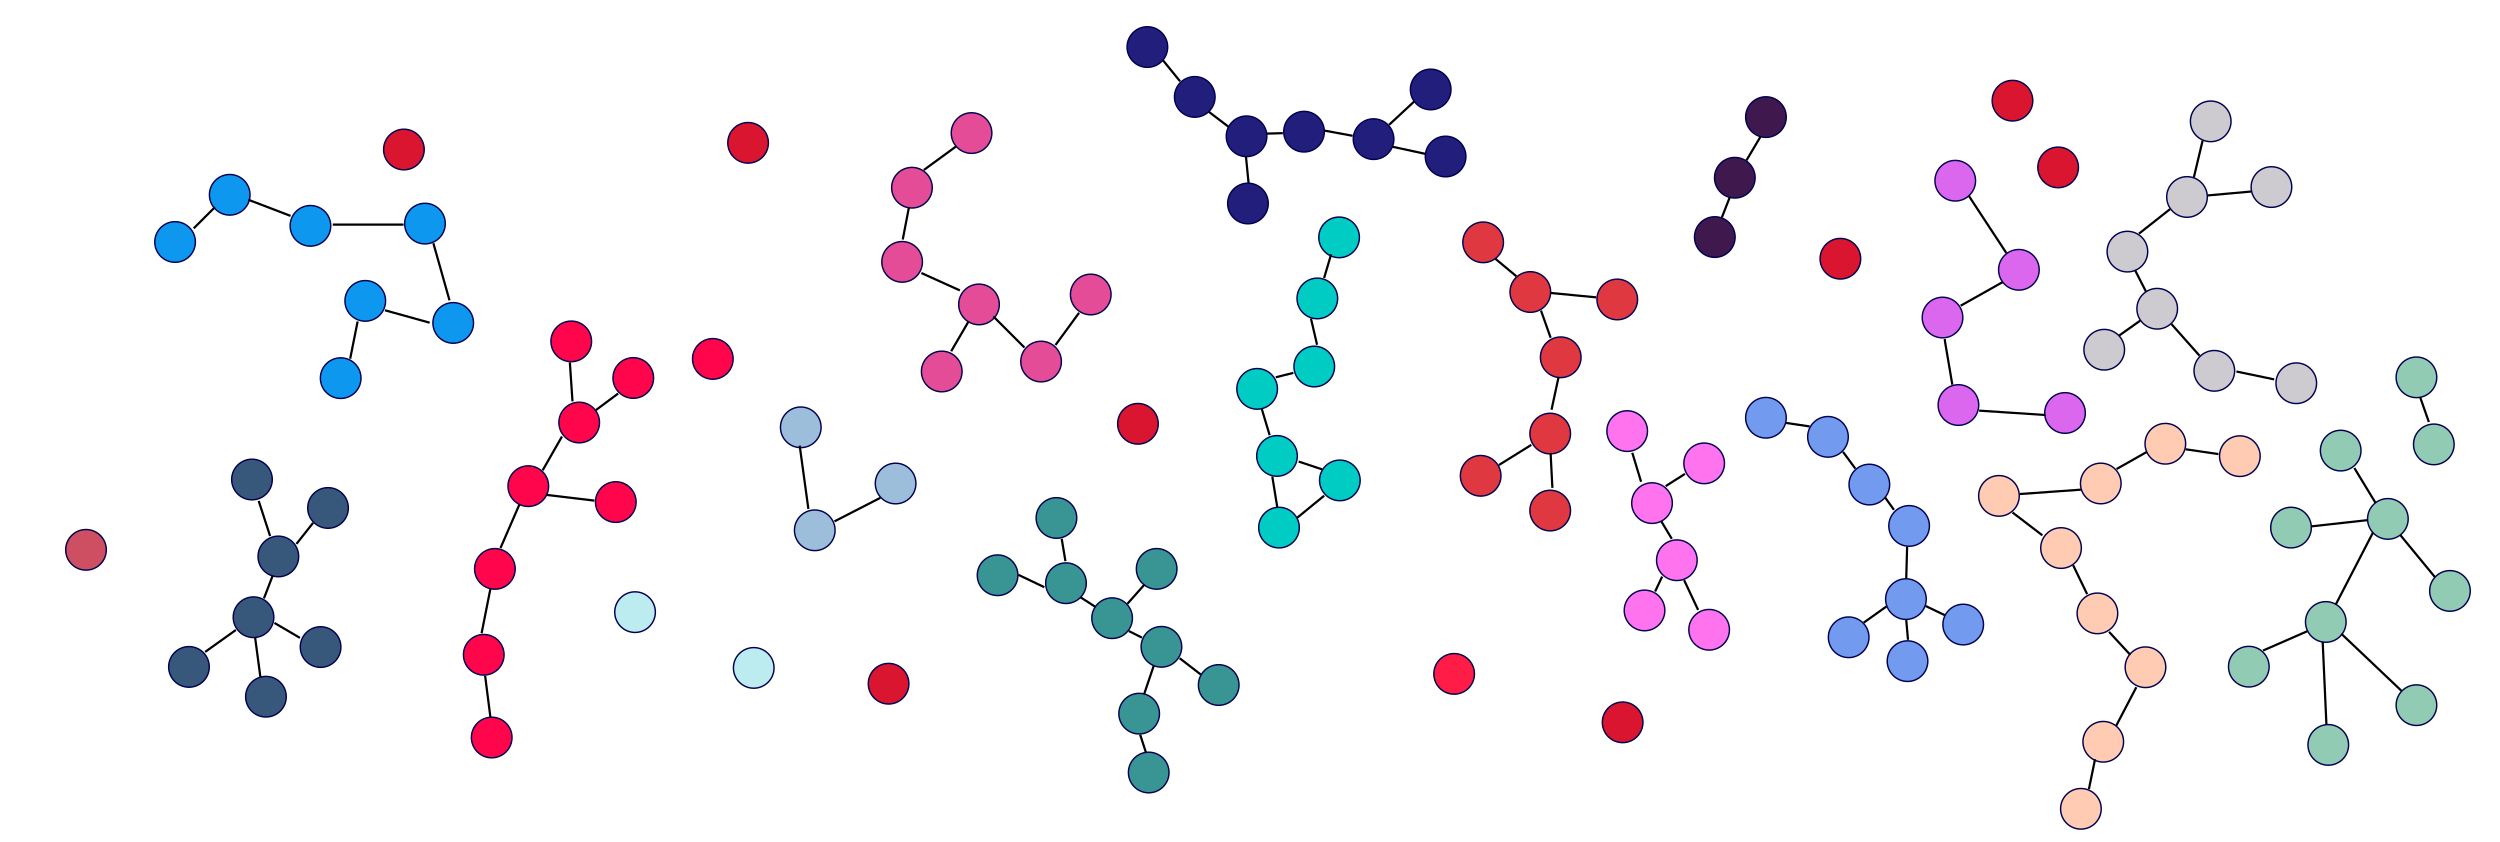 <?xml version="1.0" encoding="UTF-8" standalone="no"?>
<!-- Created with Inkscape (http://www.inkscape.org/) -->

<svg
   xmlns:dc="http://purl.org/dc/elements/1.1/"
   xmlns:cc="http://creativecommons.org/ns#"
   xmlns:rdf="http://www.w3.org/1999/02/22-rdf-syntax-ns#"
   xmlns:svg="http://www.w3.org/2000/svg"
   xmlns="http://www.w3.org/2000/svg"
   xmlns:sodipodi="http://sodipodi.sourceforge.net/DTD/sodipodi-0.dtd"
   xmlns:inkscape="http://www.inkscape.org/namespaces/inkscape"
   width="297mm"
   height="100mm"
   viewBox="0 0 297 100"
   version="1.1"
   id="svg4778"
   inkscape:version="0.92.1 r15371"
   sodipodi:docname="my_bubles2.svg">
  <defs
     id="defs4772" />
  <sodipodi:namedview
     id="base"
     pagecolor="#ffffff"
     bordercolor="#666666"
     borderopacity="1.0"
     inkscape:pageopacity="1"
     inkscape:pageshadow="2"
     inkscape:zoom="3.5870968"
     inkscape:cx="1053.1181"
     inkscape:cy="114.15247"
     inkscape:document-units="mm"
     inkscape:current-layer="layer1"
     showgrid="false"
     inkscape:window-width="1117"
     inkscape:window-height="705"
     inkscape:window-x="509"
     inkscape:window-y="271"
     inkscape:window-maximized="0"
     inkscape:pagecheckerboard="false" />
  <g
     inkscape:label="Layer 1"
     inkscape:groupmode="layer"
     id="layer1"
     transform="translate(0,-197)">
    <circle
       style="fill:#ff064c;fill-opacity:1;stroke:#000051;stroke-width:0.173;stroke-miterlimit:4;stroke-dasharray:none;stroke-opacity:1;paint-order:normal"
       id="path4581-76-1-3"
       cx="68.809"
       cy="247.196"
       r="2.413" />
    <circle
       style="fill:#ffcbb3;fill-opacity:1;stroke:#000051;stroke-width:0.173;stroke-miterlimit:4;stroke-dasharray:none;stroke-opacity:1;paint-order:normal"
       id="path4581-76-1-9"
       cx="249.175"
       cy="269.87"
       r="2.413" />
    <circle
       style="fill:#e03841;fill-opacity:1;stroke:#000051;stroke-width:0.173;stroke-miterlimit:4;stroke-dasharray:none;stroke-opacity:1;paint-order:normal"
       id="path4581-76-1-95"
       cx="185.414"
       cy="239.447"
       r="2.413" />
    <circle
       style="fill:#389593;fill-opacity:1;stroke:#000051;stroke-width:0.173;stroke-miterlimit:4;stroke-dasharray:none;stroke-opacity:1;paint-order:normal"
       id="path4581-76-1-8"
       cx="136.467"
       cy="288.773"
       r="2.413" />
    <circle
       style="fill:#ff1c46;fill-opacity:1;stroke:#000051;stroke-width:0.173;stroke-miterlimit:4;stroke-dasharray:none;stroke-opacity:1;paint-order:normal"
       id="path4581-76-1-89"
       cx="172.752"
       cy="277.056"
       r="2.413" />
    <circle
       style="fill:#00ccc4;fill-opacity:1;stroke:#000051;stroke-width:0.173;stroke-miterlimit:4;stroke-dasharray:none;stroke-opacity:1;paint-order:normal"
       id="path4581-76-1-37"
       cx="156.499"
       cy="232.455"
       r="2.413"
       inkscape:transform-center-x="0.88511691"
       inkscape:transform-center-y="-9.7362908" />
    <circle
       style="fill:#e54c97;fill-opacity:1;stroke:#000051;stroke-width:0.173;stroke-miterlimit:4;stroke-dasharray:none;stroke-opacity:1;paint-order:normal"
       id="path4581-76-1-18"
       cx="107.173"
       cy="228.108"
       r="2.413" />
    <circle
       style="fill:#211e7c;fill-opacity:1;stroke:#000051;stroke-width:0.173;stroke-miterlimit:4;stroke-dasharray:none;stroke-opacity:1;paint-order:normal"
       id="path4581-76-1-82"
       cx="148.091"
       cy="213.193"
       r="2.413" />
    <circle
       style="fill:#38587b;fill-opacity:1;stroke:#000051;stroke-width:0.173;stroke-miterlimit:4;stroke-dasharray:none;stroke-opacity:1;paint-order:normal"
       id="path4581-76-1-2"
       cx="33.068"
       cy="263.106"
       r="2.413" />
    <circle
       style="fill:#9dbedb;fill-opacity:1;stroke:#000051;stroke-width:0.173;stroke-miterlimit:4;stroke-dasharray:none;stroke-opacity:1;paint-order:normal"
       id="path4581-76-1-31"
       cx="96.795"
       cy="260.001"
       r="2.413" />
    <circle
       style="fill:#bcecef;fill-opacity:1;stroke:#000051;stroke-width:0.173;stroke-miterlimit:4;stroke-dasharray:none;stroke-opacity:1;paint-order:normal"
       id="path4581-76-1-00"
       cx="75.444"
       cy="269.722"
       r="2.413" />
    <circle
       style="fill:#ff73ef;fill-opacity:1;stroke:#000051;stroke-width:0.173;stroke-miterlimit:4;stroke-dasharray:none;stroke-opacity:1;paint-order:normal"
       id="path4581-76-1-48"
       cx="195.371"
       cy="269.52"
       r="2.413" />
    <circle
       style="fill:#d9152f;fill-opacity:1;stroke:#000051;stroke-width:0.173;stroke-miterlimit:4;stroke-dasharray:none;stroke-opacity:1;paint-order:normal"
       id="path4581-76-1-09"
       cx="47.984"
       cy="214.763"
       r="2.413" />
    <circle
       style="fill:#0e97ef;fill-opacity:1;stroke:#000051;stroke-width:0.173;stroke-miterlimit:4;stroke-dasharray:none;stroke-opacity:1;paint-order:normal"
       id="path4581-76-1-49"
       cx="53.842"
       cy="235.363"
       r="2.413" />
    <circle
       style="fill:#cd4f61;fill-opacity:1;stroke:#000051;stroke-width:0.173;stroke-miterlimit:4;stroke-dasharray:none;stroke-opacity:1;paint-order:normal"
       id="path4581-76-1-27"
       cx="10.217"
       cy="262.319"
       r="2.413" />
    <circle
       style="fill:#729bef;fill-opacity:1;stroke:#000051;stroke-width:0.173;stroke-miterlimit:4;stroke-dasharray:none;stroke-opacity:1;paint-order:normal"
       id="path4581-76-1-76"
       cx="226.803"
       cy="259.48"
       r="2.413" />
    <circle
       style="fill:#dc67ef;fill-opacity:1;stroke:#000051;stroke-width:0.173;stroke-miterlimit:4;stroke-dasharray:none;stroke-opacity:1;paint-order:normal"
       id="path4581-76-1-03"
       cx="245.324"
       cy="246.062"
       r="2.413" />
    <circle
       style="fill:#dc67ef;fill-opacity:1;stroke:#000051;stroke-width:0.173;stroke-miterlimit:4;stroke-dasharray:none;stroke-opacity:1;paint-order:normal"
       id="path4581-76-1-29"
       cx="232.661"
       cy="245.117"
       r="2.413" />
    <circle
       style="fill:#dc67ef;fill-opacity:1;stroke:#000051;stroke-width:0.173;stroke-miterlimit:4;stroke-dasharray:none;stroke-opacity:1;paint-order:normal"
       id="path4581-76-1-40"
       cx="230.772"
       cy="234.723"
       r="2.413" />
    <circle
       style="fill:#dc67ef;fill-opacity:1;stroke:#000051;stroke-width:0.173;stroke-miterlimit:4;stroke-dasharray:none;stroke-opacity:1;paint-order:normal"
       id="path4581-76-1-46"
       cx="239.843"
       cy="229.053"
       r="2.413" />
    <circle
       style="fill:#dc67ef;fill-opacity:1;stroke:#000051;stroke-width:0.173;stroke-miterlimit:4;stroke-dasharray:none;stroke-opacity:1;paint-order:normal"
       id="path4581-76-1-50"
       cx="232.284"
       cy="218.47"
       r="2.413" />
    <circle
       style="fill:#ff064c;fill-opacity:1;stroke:#000051;stroke-width:0.173;stroke-miterlimit:4;stroke-dasharray:none;stroke-opacity:1;paint-order:normal"
       id="path4581-76-1-3-5"
       cx="73.156"
       cy="256.645"
       r="2.413" />
    <circle
       style="fill:#ff064c;fill-opacity:1;stroke:#000051;stroke-width:0.173;stroke-miterlimit:4;stroke-dasharray:none;stroke-opacity:1;paint-order:normal"
       id="path4581-76-1-3-7"
       cx="67.864"
       cy="237.557"
       r="2.413" />
    <circle
       style="fill:#ff064c;fill-opacity:1;stroke:#000051;stroke-width:0.173;stroke-miterlimit:4;stroke-dasharray:none;stroke-opacity:1;paint-order:normal"
       id="path4581-76-1-3-3"
       cx="58.792"
       cy="264.583"
       r="2.413" />
    <circle
       style="fill:#ff064c;fill-opacity:1;stroke:#000051;stroke-width:0.173;stroke-miterlimit:4;stroke-dasharray:none;stroke-opacity:1;paint-order:normal"
       id="path4581-76-1-3-4"
       cx="75.234"
       cy="241.904"
       r="2.413" />
    <circle
       style="fill:#ff064c;fill-opacity:1;stroke:#000051;stroke-width:0.173;stroke-miterlimit:4;stroke-dasharray:none;stroke-opacity:1;paint-order:normal"
       id="path4581-76-1-3-1"
       cx="57.47"
       cy="274.788"
       r="2.413" />
    <circle
       style="fill:#ff064c;fill-opacity:1;stroke:#000051;stroke-width:0.173;stroke-miterlimit:4;stroke-dasharray:none;stroke-opacity:1;paint-order:normal"
       id="path4581-76-1-3-18"
       cx="62.761"
       cy="254.755"
       r="2.413" />
    <circle
       style="fill:#ff064c;fill-opacity:1;stroke:#000051;stroke-width:0.173;stroke-miterlimit:4;stroke-dasharray:none;stroke-opacity:1;paint-order:normal"
       id="path4581-76-1-3-19"
       cx="84.684"
       cy="239.636"
       r="2.413" />
    <circle
       style="fill:#ff064c;fill-opacity:1;stroke:#000051;stroke-width:0.173;stroke-miterlimit:4;stroke-dasharray:none;stroke-opacity:1;paint-order:normal"
       id="path4581-76-1-3-31"
       cx="58.414"
       cy="284.616"
       r="2.413" />
    <circle
       style="fill:#389593;fill-opacity:1;stroke:#000051;stroke-width:0.173;stroke-miterlimit:4;stroke-dasharray:none;stroke-opacity:1;paint-order:normal"
       id="path4581-76-1-8-5"
       cx="118.513"
       cy="265.339"
       r="2.413" />
    <circle
       style="fill:#389593;fill-opacity:1;stroke:#000051;stroke-width:0.173;stroke-miterlimit:4;stroke-dasharray:none;stroke-opacity:1;paint-order:normal"
       id="path4581-76-1-8-4"
       cx="132.12"
       cy="270.441"
       r="2.413" />
    <circle
       style="fill:#389593;fill-opacity:1;stroke:#000051;stroke-width:0.173;stroke-miterlimit:4;stroke-dasharray:none;stroke-opacity:1;paint-order:normal"
       id="path4581-76-1-8-2"
       cx="126.639"
       cy="266.284"
       r="2.413" />
    <circle
       style="fill:#389593;fill-opacity:1;stroke:#000051;stroke-width:0.173;stroke-miterlimit:4;stroke-dasharray:none;stroke-opacity:1;paint-order:normal"
       id="path4581-76-1-8-54"
       cx="125.505"
       cy="258.535"
       r="2.413" />
    <circle
       style="fill:#389593;fill-opacity:1;stroke:#000051;stroke-width:0.173;stroke-miterlimit:4;stroke-dasharray:none;stroke-opacity:1;paint-order:normal"
       id="path4581-76-1-8-52"
       cx="144.782"
       cy="278.379"
       r="2.413" />
    <circle
       style="fill:#389593;fill-opacity:1;stroke:#000051;stroke-width:0.173;stroke-miterlimit:4;stroke-dasharray:none;stroke-opacity:1;paint-order:normal"
       id="path4581-76-1-8-0"
       cx="135.333"
       cy="281.781"
       r="2.413" />
    <circle
       style="fill:#389593;fill-opacity:1;stroke:#000051;stroke-width:0.173;stroke-miterlimit:4;stroke-dasharray:none;stroke-opacity:1;paint-order:normal"
       id="path4581-76-1-8-6"
       cx="137.978"
       cy="273.843"
       r="2.413" />
    <circle
       style="fill:#389593;fill-opacity:1;stroke:#000051;stroke-width:0.173;stroke-miterlimit:4;stroke-dasharray:none;stroke-opacity:1;paint-order:normal"
       id="path4581-76-1-8-1"
       cx="137.411"
       cy="264.583"
       r="2.413" />
    <circle
       style="fill:#729bef;fill-opacity:1;stroke:#000051;stroke-width:0.173;stroke-miterlimit:4;stroke-dasharray:none;stroke-opacity:1;paint-order:normal"
       id="path4581-76-1-76-6"
       cx="209.794"
       cy="246.629"
       r="2.413" />
    <circle
       style="fill:#729bef;fill-opacity:1;stroke:#000051;stroke-width:0.173;stroke-miterlimit:4;stroke-dasharray:none;stroke-opacity:1;paint-order:normal"
       id="path4581-76-1-76-69"
       cx="217.164"
       cy="248.897"
       r="2.413" />
    <circle
       style="fill:#729bef;fill-opacity:1;stroke:#000051;stroke-width:0.173;stroke-miterlimit:4;stroke-dasharray:none;stroke-opacity:1;paint-order:normal"
       id="path4581-76-1-76-9"
       cx="222.078"
       cy="254.566"
       r="2.413" />
    <circle
       style="fill:#729bef;fill-opacity:1;stroke:#000051;stroke-width:0.173;stroke-miterlimit:4;stroke-dasharray:none;stroke-opacity:1;paint-order:normal"
       id="path4581-76-1-76-94"
       cx="233.228"
       cy="271.197"
       r="2.413" />
    <circle
       style="fill:#729bef;fill-opacity:1;stroke:#000051;stroke-width:0.173;stroke-miterlimit:4;stroke-dasharray:none;stroke-opacity:1;paint-order:normal"
       id="path4581-76-1-76-7"
       cx="226.614"
       cy="275.544"
       r="2.413" />
    <circle
       style="fill:#729bef;fill-opacity:1;stroke:#000051;stroke-width:0.173;stroke-miterlimit:4;stroke-dasharray:none;stroke-opacity:1;paint-order:normal"
       id="path4581-76-1-76-8"
       cx="219.621"
       cy="272.709"
       r="2.413" />
    <circle
       style="fill:#729bef;fill-opacity:1;stroke:#000051;stroke-width:0.173;stroke-miterlimit:4;stroke-dasharray:none;stroke-opacity:1;paint-order:normal"
       id="path4581-76-1-76-0"
       cx="226.425"
       cy="268.174"
       r="2.413" />
    <circle
       style="fill:#3f184d;fill-opacity:1;stroke:#000051;stroke-width:0.173;stroke-miterlimit:4;stroke-dasharray:none;stroke-opacity:1;paint-order:normal"
       id="path4581-76-1-88-5"
       cx="203.719"
       cy="225.163"
       r="2.413" />
    <circle
       style="fill:#3f184d;fill-opacity:1;stroke:#000051;stroke-width:0.173;stroke-miterlimit:4;stroke-dasharray:none;stroke-opacity:1;paint-order:normal"
       id="path4581-76-1-88-9"
       cx="206.097"
       cy="218.115"
       r="2.413" />
    <circle
       style="fill:#3f184d;fill-opacity:1;stroke:#000051;stroke-width:0.173;stroke-miterlimit:4;stroke-dasharray:none;stroke-opacity:1;paint-order:normal"
       id="path4581-76-1-88-4"
       cx="209.794"
       cy="210.91"
       r="2.413" />
    <circle
       style="fill:#38587b;fill-opacity:1;stroke:#000051;stroke-width:0.173;stroke-miterlimit:4;stroke-dasharray:none;stroke-opacity:1;paint-order:normal"
       id="path4581-76-1-2-1"
       cx="22.448"
       cy="276.228"
       r="2.413" />
    <circle
       style="fill:#38587b;fill-opacity:1;stroke:#000051;stroke-width:0.173;stroke-miterlimit:4;stroke-dasharray:none;stroke-opacity:1;paint-order:normal"
       id="path4581-76-1-2-8"
       cx="38.085"
       cy="273.868"
       r="2.413" />
    <circle
       style="fill:#38587b;fill-opacity:1;stroke:#000051;stroke-width:0.173;stroke-miterlimit:4;stroke-dasharray:none;stroke-opacity:1;paint-order:normal"
       id="path4581-76-1-2-2"
       cx="30.119"
       cy="270.327"
       r="2.413" />
    <circle
       style="fill:#38587b;fill-opacity:1;stroke:#000051;stroke-width:0.173;stroke-miterlimit:4;stroke-dasharray:none;stroke-opacity:1;paint-order:normal"
       id="path4581-76-1-2-0"
       cx="29.935"
       cy="253.966"
       r="2.413" />
    <circle
       style="fill:#38587b;fill-opacity:1;stroke:#000051;stroke-width:0.173;stroke-miterlimit:4;stroke-dasharray:none;stroke-opacity:1;paint-order:normal"
       id="path4581-76-1-2-7"
       cx="31.594"
       cy="279.768"
       r="2.413" />
    <circle
       style="fill:#38587b;fill-opacity:1;stroke:#000051;stroke-width:0.173;stroke-miterlimit:4;stroke-dasharray:none;stroke-opacity:1;paint-order:normal"
       id="path4581-76-1-2-25"
       cx="38.97"
       cy="257.345"
       r="2.413" />
    <circle
       style="fill:#cdcbd0;fill-opacity:1;stroke:#000051;stroke-width:0.173;stroke-miterlimit:4;stroke-dasharray:none;stroke-opacity:1;paint-order:normal"
       id="path4581-76-1-9-7"
       cx="272.798"
       cy="242.529"
       r="2.413" />
    <circle
       style="fill:#ffcbb3;fill-opacity:1;stroke:#000051;stroke-width:0.173;stroke-miterlimit:4;stroke-dasharray:none;stroke-opacity:1;paint-order:normal"
       id="path4581-76-1-9-2"
       cx="247.211"
       cy="293.087"
       r="2.413" />
    <circle
       style="fill:#ffcbb3;fill-opacity:1;stroke:#000051;stroke-width:0.173;stroke-miterlimit:4;stroke-dasharray:none;stroke-opacity:1;paint-order:normal"
       id="path4581-76-1-9-9"
       cx="254.882"
       cy="276.27"
       r="2.413" />
    <circle
       style="fill:#ffcbb3;fill-opacity:1;stroke:#000051;stroke-width:0.173;stroke-miterlimit:4;stroke-dasharray:none;stroke-opacity:1;paint-order:normal"
       id="path4581-76-1-9-77"
       cx="266.094"
       cy="251.191"
       r="2.413" />
    <circle
       style="fill:#ffcbb3;fill-opacity:1;stroke:#000051;stroke-width:0.173;stroke-miterlimit:4;stroke-dasharray:none;stroke-opacity:1;paint-order:normal"
       id="path4581-76-1-9-0"
       cx="249.867"
       cy="285.121"
       r="2.413" />
    <circle
       style="fill:#ffcbb3;fill-opacity:1;stroke:#000051;stroke-width:0.173;stroke-miterlimit:4;stroke-dasharray:none;stroke-opacity:1;paint-order:normal"
       id="path4581-76-1-9-3"
       cx="257.243"
       cy="249.716"
       r="2.413" />
    <circle
       style="fill:#ffcbb3;fill-opacity:1;stroke:#000051;stroke-width:0.173;stroke-miterlimit:4;stroke-dasharray:none;stroke-opacity:1;paint-order:normal"
       id="path4581-76-1-9-5"
       cx="237.475"
       cy="255.912"
       r="2.413" />
    <circle
       style="fill:#ffcbb3;fill-opacity:1;stroke:#000051;stroke-width:0.173;stroke-miterlimit:4;stroke-dasharray:none;stroke-opacity:1;paint-order:normal"
       id="path4581-76-1-9-4"
       cx="249.572"
       cy="254.437"
       r="2.413" />
    <circle
       style="fill:#ffcbb3;fill-opacity:1;stroke:#000051;stroke-width:0.173;stroke-miterlimit:4;stroke-dasharray:none;stroke-opacity:1;paint-order:normal"
       id="path4581-76-1-9-03"
       cx="244.851"
       cy="262.108"
       r="2.413" />
    <circle
       style="fill:#ff73ef;fill-opacity:1;stroke:#000051;stroke-width:0.173;stroke-miterlimit:4;stroke-dasharray:none;stroke-opacity:1;paint-order:normal"
       id="path4581-76-1-48-4"
       cx="203.046"
       cy="271.816"
       r="2.413" />
    <circle
       style="fill:#ff73ef;fill-opacity:1;stroke:#000051;stroke-width:0.173;stroke-miterlimit:4;stroke-dasharray:none;stroke-opacity:1;paint-order:normal"
       id="path4581-76-1-48-9"
       cx="193.31"
       cy="248.213"
       r="2.413" />
    <circle
       style="fill:#ff73ef;fill-opacity:1;stroke:#000051;stroke-width:0.173;stroke-miterlimit:4;stroke-dasharray:none;stroke-opacity:1;paint-order:normal"
       id="path4581-76-1-48-42"
       cx="196.26"
       cy="256.769"
       r="2.413" />
    <circle
       style="fill:#ff73ef;fill-opacity:1;stroke:#000051;stroke-width:0.173;stroke-miterlimit:4;stroke-dasharray:none;stroke-opacity:1;paint-order:normal"
       id="path4581-76-1-48-48"
       cx="202.456"
       cy="252.048"
       r="2.413" />
    <circle
       style="fill:#ff73ef;fill-opacity:1;stroke:#000051;stroke-width:0.173;stroke-miterlimit:4;stroke-dasharray:none;stroke-opacity:1;paint-order:normal"
       id="path4581-76-1-48-7"
       cx="199.211"
       cy="263.555"
       r="2.413" />
    <circle
       style="fill:#cdcbd0;fill-opacity:1;stroke:#000051;stroke-width:0.173;stroke-miterlimit:4;stroke-dasharray:none;stroke-opacity:1;paint-order:normal"
       id="path4581-76-1-9-7-6"
       cx="249.982"
       cy="238.546"
       r="2.413" />
    <circle
       style="fill:#cdcbd0;fill-opacity:1;stroke:#000051;stroke-width:0.173;stroke-miterlimit:4;stroke-dasharray:none;stroke-opacity:1;paint-order:normal"
       id="path4581-76-1-9-7-5"
       cx="263.062"
       cy="241.054"
       r="2.413" />
    <circle
       style="fill:#cdcbd0;fill-opacity:1;stroke:#000051;stroke-width:0.173;stroke-miterlimit:4;stroke-dasharray:none;stroke-opacity:1;paint-order:normal"
       id="path4581-76-1-9-7-0"
       cx="256.276"
       cy="233.678"
       r="2.413" />
    <circle
       style="fill:#cdcbd0;fill-opacity:1;stroke:#000051;stroke-width:0.173;stroke-miterlimit:4;stroke-dasharray:none;stroke-opacity:1;paint-order:normal"
       id="path4581-76-1-9-7-61"
       cx="252.736"
       cy="226.892"
       r="2.413" />
    <circle
       style="fill:#cdcbd0;fill-opacity:1;stroke:#000051;stroke-width:0.173;stroke-miterlimit:4;stroke-dasharray:none;stroke-opacity:1;paint-order:normal"
       id="path4581-76-1-9-7-53"
       cx="269.848"
       cy="219.221"
       r="2.413" />
    <circle
       style="fill:#cdcbd0;fill-opacity:1;stroke:#000051;stroke-width:0.173;stroke-miterlimit:4;stroke-dasharray:none;stroke-opacity:1;paint-order:normal"
       id="path4581-76-1-9-7-3"
       cx="262.633"
       cy="211.417"
       r="2.413" />
    <circle
       style="fill:#cdcbd0;fill-opacity:1;stroke:#000051;stroke-width:0.173;stroke-miterlimit:4;stroke-dasharray:none;stroke-opacity:1;paint-order:normal"
       id="path4581-76-1-9-7-99"
       cx="259.817"
       cy="220.401"
       r="2.413" />
    <circle
       style="fill:#211e7c;fill-opacity:1;stroke:#000051;stroke-width:0.173;stroke-miterlimit:4;stroke-dasharray:none;stroke-opacity:1;paint-order:normal"
       id="path4581-76-1-82-6"
       cx="141.938"
       cy="208.513"
       r="2.413" />
    <circle
       style="fill:#211e7c;fill-opacity:1;stroke:#000051;stroke-width:0.173;stroke-miterlimit:4;stroke-dasharray:none;stroke-opacity:1;paint-order:normal"
       id="path4581-76-1-82-2"
       cx="163.18"
       cy="213.529"
       r="2.413" />
    <circle
       style="fill:#211e7c;fill-opacity:1;stroke:#000051;stroke-width:0.173;stroke-miterlimit:4;stroke-dasharray:none;stroke-opacity:1;paint-order:normal"
       id="path4581-76-1-82-4"
       cx="169.966"
       cy="207.628"
       r="2.413" />
    <circle
       style="fill:#211e7c;fill-opacity:1;stroke:#000051;stroke-width:0.173;stroke-miterlimit:4;stroke-dasharray:none;stroke-opacity:1;paint-order:normal"
       id="path4581-76-1-82-1"
       cx="171.737"
       cy="215.594"
       r="2.413" />
    <circle
       style="fill:#211e7c;fill-opacity:1;stroke:#000051;stroke-width:0.173;stroke-miterlimit:4;stroke-dasharray:none;stroke-opacity:1;paint-order:normal"
       id="path4581-76-1-82-64"
       cx="154.919"
       cy="212.643"
       r="2.413" />
    <circle
       style="fill:#e03841;fill-opacity:1;stroke:#000051;stroke-width:0.173;stroke-miterlimit:4;stroke-dasharray:none;stroke-opacity:1;paint-order:normal"
       id="path4581-76-1-95-2"
       cx="192.13"
       cy="232.576"
       r="2.413" />
    <circle
       style="fill:#e03841;fill-opacity:1;stroke:#000051;stroke-width:0.173;stroke-miterlimit:4;stroke-dasharray:none;stroke-opacity:1;paint-order:normal"
       id="path4581-76-1-95-8"
       cx="176.198"
       cy="225.79"
       r="2.413" />
    <circle
       style="fill:#e03841;fill-opacity:1;stroke:#000051;stroke-width:0.173;stroke-miterlimit:4;stroke-dasharray:none;stroke-opacity:1;paint-order:normal"
       id="path4581-76-1-95-4"
       cx="181.803"
       cy="231.691"
       r="2.413" />
    <circle
       style="fill:#e03841;fill-opacity:1;stroke:#000051;stroke-width:0.173;stroke-miterlimit:4;stroke-dasharray:none;stroke-opacity:1;paint-order:normal"
       id="path4581-76-1-95-28"
       cx="184.164"
       cy="257.654"
       r="2.413" />
    <circle
       style="fill:#e03841;fill-opacity:1;stroke:#000051;stroke-width:0.173;stroke-miterlimit:4;stroke-dasharray:none;stroke-opacity:1;paint-order:normal"
       id="path4581-76-1-95-7"
       cx="175.903"
       cy="253.524"
       r="2.413" />
    <circle
       style="fill:#e03841;fill-opacity:1;stroke:#000051;stroke-width:0.173;stroke-miterlimit:4;stroke-dasharray:none;stroke-opacity:1;paint-order:normal"
       id="path4581-76-1-95-5"
       cx="184.164"
       cy="248.508"
       r="2.413" />
    <circle
       style="fill:#00ccc4;fill-opacity:1;stroke:#000051;stroke-width:0.173;stroke-miterlimit:4;stroke-dasharray:none;stroke-opacity:1;paint-order:normal"
       id="path4581-76-1-37-5"
       cx="156.135"
       cy="240.542"
       r="2.413"
       inkscape:transform-center-x="0.88511691"
       inkscape:transform-center-y="-9.7362908" />
    <circle
       style="fill:#00ccc4;fill-opacity:1;stroke:#000051;stroke-width:0.173;stroke-miterlimit:4;stroke-dasharray:none;stroke-opacity:1;paint-order:normal"
       id="path4581-76-1-37-7"
       cx="159.085"
       cy="225.2"
       r="2.413"
       inkscape:transform-center-x="0.88511691"
       inkscape:transform-center-y="-9.7362908" />
    <circle
       style="fill:#00ccc4;fill-opacity:1;stroke:#000051;stroke-width:0.173;stroke-miterlimit:4;stroke-dasharray:none;stroke-opacity:1;paint-order:normal"
       id="path4581-76-1-37-77"
       cx="151.709"
       cy="251.163"
       r="2.413"
       inkscape:transform-center-x="0.88511691"
       inkscape:transform-center-y="-9.7362908" />
    <circle
       style="fill:#00ccc4;fill-opacity:1;stroke:#000051;stroke-width:0.173;stroke-miterlimit:4;stroke-dasharray:none;stroke-opacity:1;paint-order:normal"
       id="path4581-76-1-37-4"
       cx="149.349"
       cy="243.197"
       r="2.413"
       inkscape:transform-center-x="0.88511691"
       inkscape:transform-center-y="-9.7362908" />
    <path
       style="fill:none;stroke:#000000;stroke-width:0.265px;stroke-linecap:butt;stroke-linejoin:miter;stroke-opacity:1"
       d="m 154.07,258.539 3.245,-2.655"
       id="path6675"
       inkscape:connector-curvature="0" />
    <path
       style="fill:none;stroke:#000000;stroke-width:0.265px;stroke-linecap:butt;stroke-linejoin:miter;stroke-opacity:1"
       d="m 154.277,251.833 2.816,0.939"
       id="path6677"
       inkscape:connector-curvature="0" />
    <path
       style="fill:#00ccc4;stroke:#000000;stroke-width:0.265px;stroke-linecap:butt;stroke-linejoin:miter;stroke-opacity:1;fill-opacity:1"
       d="m 151.148,253.606 0.626,3.86"
       id="path6679"
       inkscape:connector-curvature="0" />
    <path
       style="fill:none;stroke:#000000;stroke-width:0.265px;stroke-linecap:butt;stroke-linejoin:miter;stroke-opacity:1"
       d="m 149.896,245.574 0.939,3.129"
       id="path6681"
       inkscape:connector-curvature="0" />
    <path
       style="fill:none;stroke:#000000;stroke-width:0.265px;stroke-linecap:butt;stroke-linejoin:miter;stroke-opacity:1"
       d="m 151.565,241.819 2.086,-0.522"
       id="path6683"
       inkscape:connector-curvature="0" />
    <path
       style="fill:none;stroke:#000000;stroke-width:0.265px;stroke-linecap:butt;stroke-linejoin:miter;stroke-opacity:1"
       d="m 156.468,237.959 -0.73,-3.129"
       id="path6685"
       inkscape:connector-curvature="0" />
    <path
       style="fill:none;stroke:#000000;stroke-width:0.265px;stroke-linecap:butt;stroke-linejoin:miter;stroke-opacity:1"
       d="m 183.068,233.891 1.147,3.234"
       id="path6693"
       inkscape:connector-curvature="0" />
    <path
       style="fill:none;stroke:#000000;stroke-width:0.265px;stroke-linecap:butt;stroke-linejoin:miter;stroke-opacity:1"
       d="m 185.154,241.819 -0.834,3.86"
       id="path6695"
       inkscape:connector-curvature="0" />
    <path
       style="fill:none;stroke:#000000;stroke-width:0.265px;stroke-linecap:butt;stroke-linejoin:miter;stroke-opacity:1"
       d="m 184.215,250.894 0.209,4.068"
       id="path6697"
       inkscape:connector-curvature="0" />
    <path
       style="fill:none;stroke:#000000;stroke-width:0.265px;stroke-linecap:butt;stroke-linejoin:miter;stroke-opacity:1"
       d="m 181.92,249.851 -3.86,2.399"
       id="path6699"
       inkscape:connector-curvature="0" />
    <path
       style="fill:none;stroke:#000000;stroke-width:0.265px;stroke-linecap:butt;stroke-linejoin:miter;stroke-opacity:1"
       d="m 193.916,250.79 1.043,3.442"
       id="path6701"
       inkscape:connector-curvature="0" />
    <path
       style="fill:none;stroke:#000000;stroke-width:0.265px;stroke-linecap:butt;stroke-linejoin:miter;stroke-opacity:1"
       d="m 197.88,254.754 2.295,-1.46"
       id="path6703"
       inkscape:connector-curvature="0" />
    <path
       style="fill:none;stroke:#000000;stroke-width:0.265px;stroke-linecap:butt;stroke-linejoin:miter;stroke-opacity:1"
       d="m 197.358,258.926 1.252,2.086"
       id="path6705"
       inkscape:connector-curvature="0" />
    <path
       style="fill:none;stroke:#000000;stroke-width:0.265px;stroke-linecap:butt;stroke-linejoin:miter;stroke-opacity:1"
       d="m 197.463,265.498 -0.835,1.773"
       id="path6707"
       inkscape:connector-curvature="0" />
    <path
       style="fill:none;stroke:#000000;stroke-width:0.265px;stroke-linecap:butt;stroke-linejoin:miter;stroke-opacity:1"
       d="m 200.07,265.915 1.669,3.547"
       id="path6709"
       inkscape:connector-curvature="0" />
    <path
       style="fill:none;stroke:#000000;stroke-width:0.265px;stroke-linecap:butt;stroke-linejoin:miter;stroke-opacity:1"
       d="m 212.171,247.243 2.816,0.417"
       id="path6711"
       inkscape:connector-curvature="0" />
    <path
       style="fill:none;stroke:#000000;stroke-width:0.265px;stroke-linecap:butt;stroke-linejoin:miter;stroke-opacity:1"
       d="m 218.951,250.685 1.46,1.982"
       id="path6713"
       inkscape:connector-curvature="0" />
    <path
       style="fill:none;stroke:#000000;stroke-width:0.265px;stroke-linecap:butt;stroke-linejoin:miter;stroke-opacity:1"
       d="m 223.958,256.11 1.043,1.46"
       id="path6715"
       inkscape:connector-curvature="0" />
    <path
       style="fill:none;stroke:#000000;stroke-width:0.265px;stroke-linecap:butt;stroke-linejoin:miter;stroke-opacity:1"
       d="m 226.566,261.951 -0.104,3.755"
       id="path6717"
       inkscape:connector-curvature="0" />
    <path
       style="fill:none;stroke:#000000;stroke-width:0.265px;stroke-linecap:butt;stroke-linejoin:miter;stroke-opacity:1"
       d="m 226.461,270.661 0.209,2.347"
       id="path6719"
       inkscape:connector-curvature="0" />
    <path
       style="fill:none;stroke:#000000;stroke-width:0.265px;stroke-linecap:butt;stroke-linejoin:miter;stroke-opacity:1"
       d="m 228.756,268.992 2.295,1.095"
       id="path6721"
       inkscape:connector-curvature="0" />
    <path
       style="fill:none;stroke:#000000;stroke-width:0.265px;stroke-linecap:butt;stroke-linejoin:miter;stroke-opacity:1"
       d="m 224.114,269.044 -2.712,1.93"
       id="path6723"
       inkscape:connector-curvature="0" />
    <path
       style="fill:none;stroke:#000000;stroke-width:0.265px;stroke-linecap:butt;stroke-linejoin:miter;stroke-opacity:1"
       d="M 231.051,237.281 V 237.49 l 0.887,5.216"
       id="path6725"
       inkscape:connector-curvature="0" />
    <path
       style="fill:none;stroke:#000000;stroke-width:0.265px;stroke-linecap:butt;stroke-linejoin:miter;stroke-opacity:1"
       d="m 233.868,220.226 4.485,6.832"
       id="path6727"
       inkscape:connector-curvature="0" />
    <path
       style="fill:none;stroke:#000000;stroke-width:0.265px;stroke-linecap:butt;stroke-linejoin:miter;stroke-opacity:1"
       d="m 237.936,230.501 -5.007,2.816"
       id="path6729"
       inkscape:connector-curvature="0" />
    <path
       style="fill:none;stroke:#000000;stroke-width:0.265px;stroke-linecap:butt;stroke-linejoin:miter;stroke-opacity:1"
       d="m 235.119,245.783 7.876,0.522"
       id="path6731"
       inkscape:connector-curvature="0" />
    <path
       style="fill:none;stroke:#000000;stroke-width:0.265px;stroke-linecap:butt;stroke-linejoin:miter;stroke-opacity:1"
       d="m 261.671,213.701 -1.043,4.381"
       id="path6733"
       inkscape:connector-curvature="0" />
    <path
       style="fill:none;stroke:#000000;stroke-width:0.265px;stroke-linecap:butt;stroke-linejoin:miter;stroke-opacity:1"
       d="m 262.245,220.22 5.216,-0.469"
       id="path6735"
       inkscape:connector-curvature="0" />
    <path
       style="fill:none;stroke:#000000;stroke-width:0.265px;stroke-linecap:butt;stroke-linejoin:miter;stroke-opacity:1"
       d="m 254.108,224.758 3.703,-2.921"
       id="path6737"
       inkscape:connector-curvature="0" />
    <path
       style="fill:none;stroke:#000000;stroke-width:0.265px;stroke-linecap:butt;stroke-linejoin:miter;stroke-opacity:1"
       d="m 253.639,229.087 1.304,2.556"
       id="path6739"
       inkscape:connector-curvature="0" />
    <path
       style="fill:none;stroke:#000000;stroke-width:0.265px;stroke-linecap:butt;stroke-linejoin:miter;stroke-opacity:1"
       d="m 251.761,236.858 2.503,-1.773"
       id="path6741"
       inkscape:connector-curvature="0" />
    <path
       style="fill:none;stroke:#000000;stroke-width:0.265px;stroke-linecap:butt;stroke-linejoin:miter;stroke-opacity:1"
       d="m 257.968,235.502 3.338,3.755"
       id="path6743"
       inkscape:connector-curvature="0" />
    <path
       style="fill:#3c21e2;fill-opacity:1;stroke:#000000;stroke-width:0.265px;stroke-linecap:butt;stroke-linejoin:miter;stroke-opacity:1"
       d="m 138.161,204.162 2.034,2.503"
       id="path6747"
       inkscape:connector-curvature="0" />
    <path
       style="fill:#1d1ddb;fill-opacity:1;stroke:#000000;stroke-width:0.265px;stroke-linecap:butt;stroke-linejoin:miter;stroke-opacity:1"
       d="m 143.586,210.265 2.399,1.825"
       id="path6749"
       inkscape:connector-curvature="0" />
    <path
       style="fill:#3c21e2;fill-opacity:1;stroke:#000000;stroke-width:0.265px;stroke-linecap:butt;stroke-linejoin:miter;stroke-opacity:1"
       d="m 148.019,215.584 0.313,3.182"
       id="path6751"
       inkscape:connector-curvature="0" />
    <path
       style="fill:#3c21e2;fill-opacity:1;stroke:#000000;stroke-width:0.265px;stroke-linecap:butt;stroke-linejoin:miter;stroke-opacity:1"
       d="m 150.522,212.872 1.878,-0.052"
       id="path6755"
       inkscape:connector-curvature="0" />
    <path
       style="fill:#1d1ddb;fill-opacity:1;stroke:#000000;stroke-width:0.265px;stroke-linecap:butt;stroke-linejoin:miter;stroke-opacity:1"
       d="m 157.303,212.507 3.39,0.626"
       id="path6757"
       inkscape:connector-curvature="0" />
    <path
       style="fill:#1d1ddb;fill-opacity:1;stroke:#000000;stroke-width:0.265px;stroke-linecap:butt;stroke-linejoin:miter;stroke-opacity:1"
       d="m 167.995,209.065 -2.973,2.764"
       id="path6759"
       inkscape:connector-curvature="0" />
    <path
       style="fill:#1d1ddb;fill-opacity:1;stroke:#000000;stroke-width:0.265px;stroke-linecap:butt;stroke-linejoin:miter;stroke-opacity:1"
       d="m 165.439,214.437 3.86,0.834"
       id="path6761"
       inkscape:connector-curvature="0" />
    <path
       style="fill:none;stroke:#000000;stroke-width:0.265px;stroke-linecap:butt;stroke-linejoin:miter;stroke-opacity:1"
       d="m 259.636,250.373 3.912,0.574"
       id="path6763"
       inkscape:connector-curvature="0" />
    <path
       style="fill:none;stroke:#000000;stroke-width:0.265px;stroke-linecap:butt;stroke-linejoin:miter;stroke-opacity:1"
       d="m 251.447,252.72 3.599,-2.034"
       id="path6765"
       inkscape:connector-curvature="0" />
    <path
       style="fill:none;stroke:#000000;stroke-width:0.265px;stroke-linecap:butt;stroke-linejoin:miter;stroke-opacity:1"
       d="m 239.921,255.693 7.302,-0.522"
       id="path6767"
       inkscape:connector-curvature="0" />
    <path
       style="fill:none;stroke:#000000;stroke-width:0.265px;stroke-linecap:butt;stroke-linejoin:miter;stroke-opacity:1"
       d="m 128.356,267.949 1.773,1.147"
       id="path6769"
       inkscape:connector-curvature="0" />
    <path
       style="fill:none;stroke:#000000;stroke-width:0.265px;stroke-linecap:butt;stroke-linejoin:miter;stroke-opacity:1"
       d="m 135.971,266.437 -2.034,2.295"
       id="path6771"
       inkscape:connector-curvature="0" />
    <path
       style="fill:none;stroke:#000000;stroke-width:0.265px;stroke-linecap:butt;stroke-linejoin:miter;stroke-opacity:1"
       d="m 134.093,271.965 1.565,0.782"
       id="path6773"
       inkscape:connector-curvature="0" />
    <path
       style="fill:none;stroke:#000000;stroke-width:0.265px;stroke-linecap:butt;stroke-linejoin:miter;stroke-opacity:1"
       d="m 140.143,275.199 2.503,1.93"
       id="path6775"
       inkscape:connector-curvature="0" />
    <path
       style="fill:none;stroke:#000000;stroke-width:0.265px;stroke-linecap:butt;stroke-linejoin:miter;stroke-opacity:1"
       d="m 137.066,276.085 -1.147,3.39"
       id="path6777"
       inkscape:connector-curvature="0" />
    <path
       style="fill:none;stroke:#000000;stroke-width:0.265px;stroke-linecap:butt;stroke-linejoin:miter;stroke-opacity:1"
       d="m 135.449,284.274 0.678,2.086"
       id="path6779"
       inkscape:connector-curvature="0" />
    <path
       style="fill:none;stroke:#000000;stroke-width:0.265px;stroke-linecap:butt;stroke-linejoin:miter;stroke-opacity:1"
       d="m 57.632,277.285 0.626,4.903"
       id="path6781"
       inkscape:connector-curvature="0" />
    <path
       style="fill:none;stroke:#000000;stroke-width:0.265px;stroke-linecap:butt;stroke-linejoin:miter;stroke-opacity:1"
       d="m 58.258,266.958 -1.043,5.268"
       id="path6783"
       inkscape:connector-curvature="0" />
    <path
       style="fill:none;stroke:#000000;stroke-width:0.265px;stroke-linecap:butt;stroke-linejoin:miter;stroke-opacity:1"
       d="m 61.701,256.944 -2.243,5.163"
       id="path6785"
       inkscape:connector-curvature="0" />
    <path
       style="fill:none;stroke:#000000;stroke-width:0.265px;stroke-linecap:butt;stroke-linejoin:miter;stroke-opacity:1"
       d="m 66.76,248.86 -2.295,4.016"
       id="path6787"
       inkscape:connector-curvature="0" />
    <path
       style="fill:none;stroke:#000000;stroke-width:0.265px;stroke-linecap:butt;stroke-linejoin:miter;stroke-opacity:1"
       d="m 64.934,255.797 5.685,0.678"
       id="path6789"
       inkscape:connector-curvature="0" />
    <path
       style="fill:none;stroke:#000000;stroke-width:0.265px;stroke-linecap:butt;stroke-linejoin:miter;stroke-opacity:1"
       d="m 67.699,240.046 0.313,4.642"
       id="path6791"
       inkscape:connector-curvature="0" />
    <path
       style="fill:none;stroke:#000000;stroke-width:0.265px;stroke-linecap:butt;stroke-linejoin:miter;stroke-opacity:1"
       d="m 70.776,245.731 2.66,-1.982"
       id="path6793"
       inkscape:connector-curvature="0" />
    <path
       style="fill:none;stroke:#000000;stroke-width:0.265px;stroke-linecap:butt;stroke-linejoin:miter;stroke-opacity:1"
       d="m 239.087,257.884 3.547,2.712"
       id="path6795"
       inkscape:connector-curvature="0" />
    <path
       style="fill:none;stroke:#000000;stroke-width:0.265px;stroke-linecap:butt;stroke-linejoin:miter;stroke-opacity:1"
       d="m 246.284,264.142 1.669,3.442"
       id="path6797"
       inkscape:connector-curvature="0" />
    <path
       style="fill:none;stroke:#000000;stroke-width:0.265px;stroke-linecap:butt;stroke-linejoin:miter;stroke-opacity:1"
       d="m 250.561,272.07 2.503,2.712"
       id="path6799"
       inkscape:connector-curvature="0" />
    <path
       style="fill:none;stroke:#000000;stroke-width:0.265px;stroke-linecap:butt;stroke-linejoin:miter;stroke-opacity:1"
       d="m 30.731,256.507 1.356,4.172"
       id="path6801"
       inkscape:connector-curvature="0" />
    <path
       style="fill:none;stroke:#000000;stroke-width:0.265px;stroke-linecap:butt;stroke-linejoin:miter;stroke-opacity:1"
       d="m 37.198,259.115 -1.982,2.503"
       id="path6803"
       inkscape:connector-curvature="0" />
    <path
       style="fill:none;stroke:#000000;stroke-width:0.265px;stroke-linecap:butt;stroke-linejoin:miter;stroke-opacity:1"
       d="m 32.4,265.374 -1.043,2.712"
       id="path6805"
       inkscape:connector-curvature="0" />
    <path
       style="fill:none;stroke:#000000;stroke-width:0.265px;stroke-linecap:butt;stroke-linejoin:miter;stroke-opacity:1"
       d="m 32.608,271.007 3.025,1.773"
       id="path6807"
       inkscape:connector-curvature="0" />
    <path
       style="fill:none;stroke:#000000;stroke-width:0.265px;stroke-linecap:butt;stroke-linejoin:miter;stroke-opacity:1"
       d="m 28.019,271.841 -3.651,2.608"
       id="path6809"
       inkscape:connector-curvature="0" />
    <path
       style="fill:none;stroke:#000000;stroke-width:0.265px;stroke-linecap:butt;stroke-linejoin:miter;stroke-opacity:1"
       d="m 30.313,272.78 0.626,4.694"
       id="path6811"
       inkscape:connector-curvature="0" />
    <path
       style="fill:none;stroke:#000000;stroke-width:0.265px;stroke-linecap:butt;stroke-linejoin:miter;stroke-opacity:1"
       d="m 253.795,278.642 -2.399,4.59"
       id="path6813"
       inkscape:connector-curvature="0" />
    <path
       style="fill:none;stroke:#000000;stroke-width:0.265px;stroke-linecap:butt;stroke-linejoin:miter;stroke-opacity:1"
       d="m 248.892,287.195 -0.73,3.547"
       id="path6815"
       inkscape:connector-curvature="0" />
    <path
       style="fill:none;stroke:#000000;stroke-width:0.265px;stroke-linecap:butt;stroke-linejoin:miter;stroke-opacity:1"
       d="m 265.687,241.135 4.485,0.939"
       id="path6817"
       inkscape:connector-curvature="0" />
    <path
       style="fill:none;stroke:#000000;stroke-width:0.265px;stroke-linecap:butt;stroke-linejoin:miter;stroke-opacity:1"
       d="m 209.146,213.237 -1.669,2.816"
       id="path6825"
       inkscape:connector-curvature="0" />
    <path
       style="fill:none;stroke:#000000;stroke-width:0.265px;stroke-linecap:butt;stroke-linejoin:miter;stroke-opacity:1"
       d="m 205.495,220.435 -0.939,2.399"
       id="path6827"
       inkscape:connector-curvature="0" />
    <path
       style="fill:none;stroke:#000000;stroke-width:0.265px;stroke-linecap:butt;stroke-linejoin:miter;stroke-opacity:1"
       d="m 184.215,231.805 5.424,0.522"
       id="path6829"
       inkscape:connector-curvature="0" />
    <path
       style="fill:none;stroke:#000000;stroke-width:0.265px;stroke-linecap:butt;stroke-linejoin:miter;stroke-opacity:1"
       d="m 158.137,227.215 -0.835,2.816 v 0"
       id="path6831"
       inkscape:connector-curvature="0" />
    <path
       style="fill:none;stroke:#000000;stroke-width:0.265px;stroke-linecap:butt;stroke-linejoin:miter;stroke-opacity:1"
       d="m 177.643,227.737 2.503,2.086"
       id="path6833"
       inkscape:connector-curvature="0" />
    <circle
       style="fill:#e54c97;fill-opacity:1;stroke:#000051;stroke-width:0.173;stroke-miterlimit:4;stroke-dasharray:none;stroke-opacity:1;paint-order:normal"
       id="path4581-76-1-18-0"
       cx="123.681"
       cy="239.952"
       r="2.413" />
    <circle
       style="fill:#e54c97;fill-opacity:1;stroke:#000051;stroke-width:0.173;stroke-miterlimit:4;stroke-dasharray:none;stroke-opacity:1;paint-order:normal"
       id="path4581-76-1-18-8"
       cx="116.305"
       cy="233.166"
       r="2.413" />
    <circle
       style="fill:#e54c97;fill-opacity:1;stroke:#000051;stroke-width:0.173;stroke-miterlimit:4;stroke-dasharray:none;stroke-opacity:1;paint-order:normal"
       id="path4581-76-1-18-02"
       cx="129.581"
       cy="231.986"
       r="2.413" />
    <circle
       style="fill:#e54c97;fill-opacity:1;stroke:#000051;stroke-width:0.173;stroke-miterlimit:4;stroke-dasharray:none;stroke-opacity:1;paint-order:normal"
       id="path4581-76-1-18-1"
       cx="111.879"
       cy="241.132"
       r="2.413" />
    <circle
       style="fill:#e54c97;fill-opacity:1;stroke:#000051;stroke-width:0.173;stroke-miterlimit:4;stroke-dasharray:none;stroke-opacity:1;paint-order:normal"
       id="path4581-76-1-18-85"
       cx="108.339"
       cy="219.299"
       r="2.413" />
    <circle
       style="fill:#e54c97;fill-opacity:1;stroke:#000051;stroke-width:0.173;stroke-miterlimit:4;stroke-dasharray:none;stroke-opacity:1;paint-order:normal"
       id="path4581-76-1-18-1-1"
       cx="115.42"
       cy="212.808"
       r="2.413" />
    <circle
       style="fill:#d9152f;fill-opacity:1;stroke:#000051;stroke-width:0.173;stroke-miterlimit:4;stroke-dasharray:none;stroke-opacity:1;paint-order:normal"
       id="path4581-76-1-09-3"
       cx="239.083"
       cy="208.961"
       r="2.413" />
    <circle
       style="fill:#d9152f;fill-opacity:1;stroke:#000051;stroke-width:0.173;stroke-miterlimit:4;stroke-dasharray:none;stroke-opacity:1;paint-order:normal"
       id="path4581-76-1-09-30"
       cx="244.507"
       cy="216.888"
       r="2.413" />
    <circle
       style="fill:#d9152f;fill-opacity:1;stroke:#000051;stroke-width:0.173;stroke-miterlimit:4;stroke-dasharray:none;stroke-opacity:1;paint-order:normal"
       id="path4581-76-1-09-4"
       cx="218.638"
       cy="227.737"
       r="2.413" />
    <circle
       style="fill:#d9152f;fill-opacity:1;stroke:#000051;stroke-width:0.173;stroke-miterlimit:4;stroke-dasharray:none;stroke-opacity:1;paint-order:normal"
       id="path4581-76-1-09-7"
       cx="192.769"
       cy="282.814"
       r="2.413" />
    <circle
       style="fill:#d9152f;fill-opacity:1;stroke:#000051;stroke-width:0.173;stroke-miterlimit:4;stroke-dasharray:none;stroke-opacity:1;paint-order:normal"
       id="path4581-76-1-09-1"
       cx="135.188"
       cy="247.347"
       r="2.413" />
    <circle
       style="fill:#d9152f;fill-opacity:1;stroke:#000051;stroke-width:0.173;stroke-miterlimit:4;stroke-dasharray:none;stroke-opacity:1;paint-order:normal"
       id="path4581-76-1-09-9"
       cx="105.564"
       cy="278.224"
       r="2.413" />
    <circle
       style="fill:#d9152f;fill-opacity:1;stroke:#000051;stroke-width:0.173;stroke-miterlimit:4;stroke-dasharray:none;stroke-opacity:1;paint-order:normal"
       id="path4581-76-1-09-47"
       cx="88.874"
       cy="213.968"
       r="2.413" />
    <circle
       style="fill:#0e97ef;fill-opacity:1;stroke:#000051;stroke-width:0.173;stroke-miterlimit:4;stroke-dasharray:none;stroke-opacity:1;paint-order:normal"
       id="path4581-76-1-49-0"
       cx="40.473"
       cy="241.923"
       r="2.413" />
    <circle
       style="fill:#0e97ef;fill-opacity:1;stroke:#000051;stroke-width:0.173;stroke-miterlimit:4;stroke-dasharray:none;stroke-opacity:1;paint-order:normal"
       id="path4581-76-1-49-4"
       cx="43.394"
       cy="232.744"
       r="2.413" />
    <circle
       style="fill:#0e97ef;fill-opacity:1;stroke:#000051;stroke-width:0.173;stroke-miterlimit:4;stroke-dasharray:none;stroke-opacity:1;paint-order:normal"
       id="path4581-76-1-49-02"
       cx="50.487"
       cy="223.564"
       r="2.413" />
    <circle
       style="fill:#9dbedb;fill-opacity:1;stroke:#000051;stroke-width:0.173;stroke-miterlimit:4;stroke-dasharray:none;stroke-opacity:1;paint-order:normal"
       id="path4581-76-1-31-1"
       cx="95.133"
       cy="247.765"
       r="2.413" />
    <circle
       style="fill:#9dbedb;fill-opacity:1;stroke:#000051;stroke-width:0.173;stroke-miterlimit:4;stroke-dasharray:none;stroke-opacity:1;paint-order:normal"
       id="path4581-76-1-31-6"
       cx="106.398"
       cy="254.441"
       r="2.413" />
    <circle
       style="fill:#211e7c;fill-opacity:1;stroke:#000051;stroke-width:0.173;stroke-miterlimit:4;stroke-dasharray:none;stroke-opacity:1;paint-order:normal"
       id="path4581-76-1-82-6-1"
       cx="148.257"
       cy="221.175"
       r="2.413" />
    <circle
       style="fill:#211e7c;fill-opacity:1;stroke:#000051;stroke-width:0.173;stroke-miterlimit:4;stroke-dasharray:none;stroke-opacity:1;paint-order:normal"
       id="path4581-76-1-82-6-0"
       cx="136.308"
       cy="202.588"
       r="2.413" />
    <path
       style="fill:none;stroke:#000000;stroke-width:0.265px;stroke-linecap:butt;stroke-linejoin:miter;stroke-opacity:1"
       d="m 95.003,249.941 1.033,7.523"
       id="path7060"
       inkscape:connector-curvature="0" />
    <path
       style="fill:none;stroke:#000000;stroke-width:0.265px;stroke-linecap:butt;stroke-linejoin:miter;stroke-opacity:1"
       d="m 104.591,256.137 -5.458,2.803"
       id="path7062"
       inkscape:connector-curvature="0" />
    <path
       style="fill:none;stroke:#000000;stroke-width:0.265px;stroke-linecap:butt;stroke-linejoin:miter;stroke-opacity:1"
       d="m 115.065,235.189 -2.065,3.54"
       id="path7064"
       inkscape:connector-curvature="0" />
    <path
       style="fill:none;stroke:#000000;stroke-width:0.265px;stroke-linecap:butt;stroke-linejoin:miter;stroke-opacity:1"
       d="m 118.016,234.599 3.688,3.688"
       id="path7066"
       inkscape:connector-curvature="0" />
    <path
       style="fill:none;stroke:#000000;stroke-width:0.265px;stroke-linecap:butt;stroke-linejoin:miter;stroke-opacity:1"
       d="m 125.392,237.992 2.803,-3.836"
       id="path7068"
       inkscape:connector-curvature="0" />
    <path
       style="fill:none;stroke:#000000;stroke-width:0.265px;stroke-linecap:butt;stroke-linejoin:miter;stroke-opacity:1"
       d="m 109.459,229.436 4.573,2.065"
       id="path7070"
       inkscape:connector-curvature="0" />
    <path
       style="fill:none;stroke:#000000;stroke-width:0.265px;stroke-linecap:butt;stroke-linejoin:miter;stroke-opacity:1"
       d="m 107.984,221.618 -0.738,3.836"
       id="path7072"
       inkscape:connector-curvature="0" />
    <path
       style="fill:none;stroke:#000000;stroke-width:0.265px;stroke-linecap:butt;stroke-linejoin:miter;stroke-opacity:1"
       d="M 109.754,217.192 113.59,214.389"
       id="path7074"
       inkscape:connector-curvature="0" />
    <path
       style="fill:none;stroke:#000000;stroke-width:0.265px;stroke-linecap:butt;stroke-linejoin:miter;stroke-opacity:1"
       d="m 120.966,265.283 3.098,1.475"
       id="path7078"
       inkscape:connector-curvature="0" />
    <path
       style="fill:none;stroke:#000000;stroke-width:0.265px;stroke-linecap:butt;stroke-linejoin:miter;stroke-opacity:1"
       d="m 126.129,261.005 0.443,2.655"
       id="path7080"
       inkscape:connector-curvature="0" />
    <circle
       style="fill:#00ccc4;fill-opacity:1;stroke:#000051;stroke-width:0.173;stroke-miterlimit:4;stroke-dasharray:none;stroke-opacity:1;paint-order:normal"
       id="path4581-76-1-37-77-0"
       cx="159.174"
       cy="254.072"
       r="2.413"
       inkscape:transform-center-x="0.88511691"
       inkscape:transform-center-y="-9.7362908" />
    <circle
       style="fill:#bcecef;fill-opacity:1;stroke:#000051;stroke-width:0.173;stroke-miterlimit:4;stroke-dasharray:none;stroke-opacity:1;paint-order:normal"
       id="path4581-76-1-00-6"
       cx="89.544"
       cy="276.347"
       r="2.413" />
    <circle
       style="fill:#0e97ef;fill-opacity:1;stroke:#000051;stroke-width:0.173;stroke-miterlimit:4;stroke-dasharray:none;stroke-opacity:1;paint-order:normal"
       id="path4581-76-1-49-4-7"
       cx="20.8"
       cy="225.748"
       r="2.413" />
    <circle
       style="fill:#0e97ef;fill-opacity:1;stroke:#000051;stroke-width:0.173;stroke-miterlimit:4;stroke-dasharray:none;stroke-opacity:1;paint-order:normal"
       id="path4581-76-1-49-4-76"
       cx="27.291"
       cy="220.142"
       r="2.413" />
    <circle
       style="fill:#0e97ef;fill-opacity:1;stroke:#000051;stroke-width:0.173;stroke-miterlimit:4;stroke-dasharray:none;stroke-opacity:1;paint-order:normal"
       id="path4581-76-1-49-4-71"
       cx="36.88"
       cy="223.83"
       r="2.413" />
    <path
       style="fill:none;stroke:#000000;stroke-width:0.265px;stroke-linecap:butt;stroke-linejoin:miter;stroke-opacity:1"
       d="m 29.504,220.732 5.016,1.918"
       id="path7139"
       inkscape:connector-curvature="0" />
    <path
       style="fill:none;stroke:#000000;stroke-width:0.265px;stroke-linecap:butt;stroke-linejoin:miter;stroke-opacity:1"
       d="m 39.535,223.683 h 8.409"
       id="path7141"
       inkscape:connector-curvature="0" />
    <path
       style="fill:none;stroke:#000000;stroke-width:0.265px;stroke-linecap:butt;stroke-linejoin:miter;stroke-opacity:1"
       d="m 51.484,225.896 1.918,6.786"
       id="path7143"
       inkscape:connector-curvature="0" />
    <path
       style="fill:none;stroke:#000000;stroke-width:0.265px;stroke-linecap:butt;stroke-linejoin:miter;stroke-opacity:1"
       d="m 42.486,235.189 -0.885,4.426"
       id="path7145"
       inkscape:connector-curvature="0" />
    <path
       style="fill:none;stroke:#000000;stroke-width:0.265px;stroke-linecap:butt;stroke-linejoin:miter;stroke-opacity:1"
       d="m 45.731,233.862 5.311,1.475"
       id="path7149"
       inkscape:connector-curvature="0" />
    <path
       style="fill:none;stroke:#000000;stroke-width:0.265px;stroke-linecap:butt;stroke-linejoin:miter;stroke-opacity:1"
       d="m 25.521,221.618 -2.508,2.508"
       id="path7151"
       inkscape:connector-curvature="0" />
    <circle
       style="fill:#00ccc4;fill-opacity:1;stroke:#000051;stroke-width:0.173;stroke-miterlimit:4;stroke-dasharray:none;stroke-opacity:1;paint-order:normal"
       id="path4581-76-1-37-77-9"
       cx="151.945"
       cy="259.678"
       r="2.413"
       inkscape:transform-center-x="0.88511691"
       inkscape:transform-center-y="-9.7362908" />
    <circle
       style="fill:#92cbb3;fill-opacity:1;stroke:#000051;stroke-width:0.173;stroke-miterlimit:4;stroke-dasharray:none;stroke-opacity:1;paint-order:normal"
       id="path4581-76-1-9-77-0"
       cx="272.173"
       cy="259.678"
       r="2.413" />
    <circle
       style="fill:#92cbb3;fill-opacity:1;stroke:#000051;stroke-width:0.173;stroke-miterlimit:4;stroke-dasharray:none;stroke-opacity:1;paint-order:normal"
       id="path4581-76-1-9-77-0-4"
       cx="276.599"
       cy="285.493"
       r="2.413" />
    <circle
       style="fill:#92cbb3;fill-opacity:1;stroke:#000051;stroke-width:0.173;stroke-miterlimit:4;stroke-dasharray:none;stroke-opacity:1;paint-order:normal"
       id="path4581-76-1-9-77-0-5"
       cx="289.138"
       cy="249.794"
       r="2.413" />
    <circle
       style="fill:#92cbb3;fill-opacity:1;stroke:#000051;stroke-width:0.173;stroke-miterlimit:4;stroke-dasharray:none;stroke-opacity:1;paint-order:normal"
       id="path4581-76-1-9-77-0-3"
       cx="287.073"
       cy="280.773"
       r="2.413" />
    <circle
       style="fill:#92cbb3;fill-opacity:1;stroke:#000051;stroke-width:0.173;stroke-miterlimit:4;stroke-dasharray:none;stroke-opacity:1;paint-order:normal"
       id="path4581-76-1-9-77-0-7"
       cx="267.158"
       cy="276.2"
       r="2.413" />
    <circle
       style="fill:#92cbb3;fill-opacity:1;stroke:#000051;stroke-width:0.173;stroke-miterlimit:4;stroke-dasharray:none;stroke-opacity:1;paint-order:normal"
       id="path4581-76-1-9-77-0-76"
       cx="276.304"
       cy="270.889"
       r="2.413" />
    <circle
       style="fill:#92cbb3;fill-opacity:1;stroke:#000051;stroke-width:0.173;stroke-miterlimit:4;stroke-dasharray:none;stroke-opacity:1;paint-order:normal"
       id="path4581-76-1-9-77-0-1"
       cx="291.056"
       cy="267.201"
       r="2.413" />
    <circle
       style="fill:#92cbb3;fill-opacity:1;stroke:#000051;stroke-width:0.173;stroke-miterlimit:4;stroke-dasharray:none;stroke-opacity:1;paint-order:normal"
       id="path4581-76-1-9-77-0-767"
       cx="283.68"
       cy="258.645"
       r="2.413" />
    <circle
       style="fill:#92cbb3;fill-opacity:1;stroke:#000051;stroke-width:0.173;stroke-miterlimit:4;stroke-dasharray:none;stroke-opacity:1;paint-order:normal"
       id="path4581-76-1-9-77-0-9"
       cx="278.074"
       cy="250.531"
       r="2.413" />
    <circle
       style="fill:#92cbb3;fill-opacity:1;stroke:#000051;stroke-width:0.173;stroke-miterlimit:4;stroke-dasharray:none;stroke-opacity:1;paint-order:normal"
       id="path4581-76-1-9-77-0-6"
       cx="287.073"
       cy="241.828"
       r="2.413"
       inkscape:transform-center-x="1.7702338"
       inkscape:transform-center-y="-3.2454286" />
    <path
       style="fill:none;stroke:#000000;stroke-width:0.265px;stroke-linecap:butt;stroke-linejoin:miter;stroke-opacity:1"
       d="m 279.697,252.597 2.508,4.131"
       id="path3280"
       inkscape:connector-curvature="0" />
    <path
       style="fill:none;stroke:#000000;stroke-width:0.265px;stroke-linecap:butt;stroke-linejoin:miter;stroke-opacity:1"
       d="m 287.515,244.188 1.033,2.95"
       id="path3284"
       inkscape:connector-curvature="0" />
    <path
       style="fill:none;stroke:#000000;stroke-width:0.265px;stroke-linecap:butt;stroke-linejoin:miter;stroke-opacity:1"
       d="m 285.155,260.563 4.131,5.016"
       id="path3286"
       inkscape:connector-curvature="0" />
    <path
       style="fill:none;stroke:#000000;stroke-width:0.265px;stroke-linecap:butt;stroke-linejoin:miter;stroke-opacity:1"
       d="m 277.484,268.824 4.426,-8.556"
       id="path3288"
       inkscape:connector-curvature="0" />
    <path
       style="fill:none;stroke:#000000;stroke-width:0.265px;stroke-linecap:butt;stroke-linejoin:miter;stroke-opacity:1"
       d="m 275.935,273.249 0.443,9.81"
       id="path3292"
       inkscape:connector-curvature="0" />
    <path
       style="fill:none;stroke:#000000;stroke-width:0.265px;stroke-linecap:butt;stroke-linejoin:miter;stroke-opacity:1"
       d="m 268.854,274.282 5.237,-2.287"
       id="path3296"
       inkscape:connector-curvature="0" />
    <path
       style="fill:none;stroke:#000000;stroke-width:0.265px;stroke-linecap:butt;stroke-linejoin:miter;stroke-opacity:1"
       d="m 278.148,272.29 7.155,6.786"
       id="path3298"
       inkscape:connector-curvature="0" />
    <path
       style="fill:none;stroke:#000000;stroke-width:0.265px;stroke-linecap:butt;stroke-linejoin:miter;stroke-opacity:1"
       d="m 274.608,259.53 6.638,-0.738"
       id="path3300"
       inkscape:connector-curvature="0" />
  </g>
</svg>
